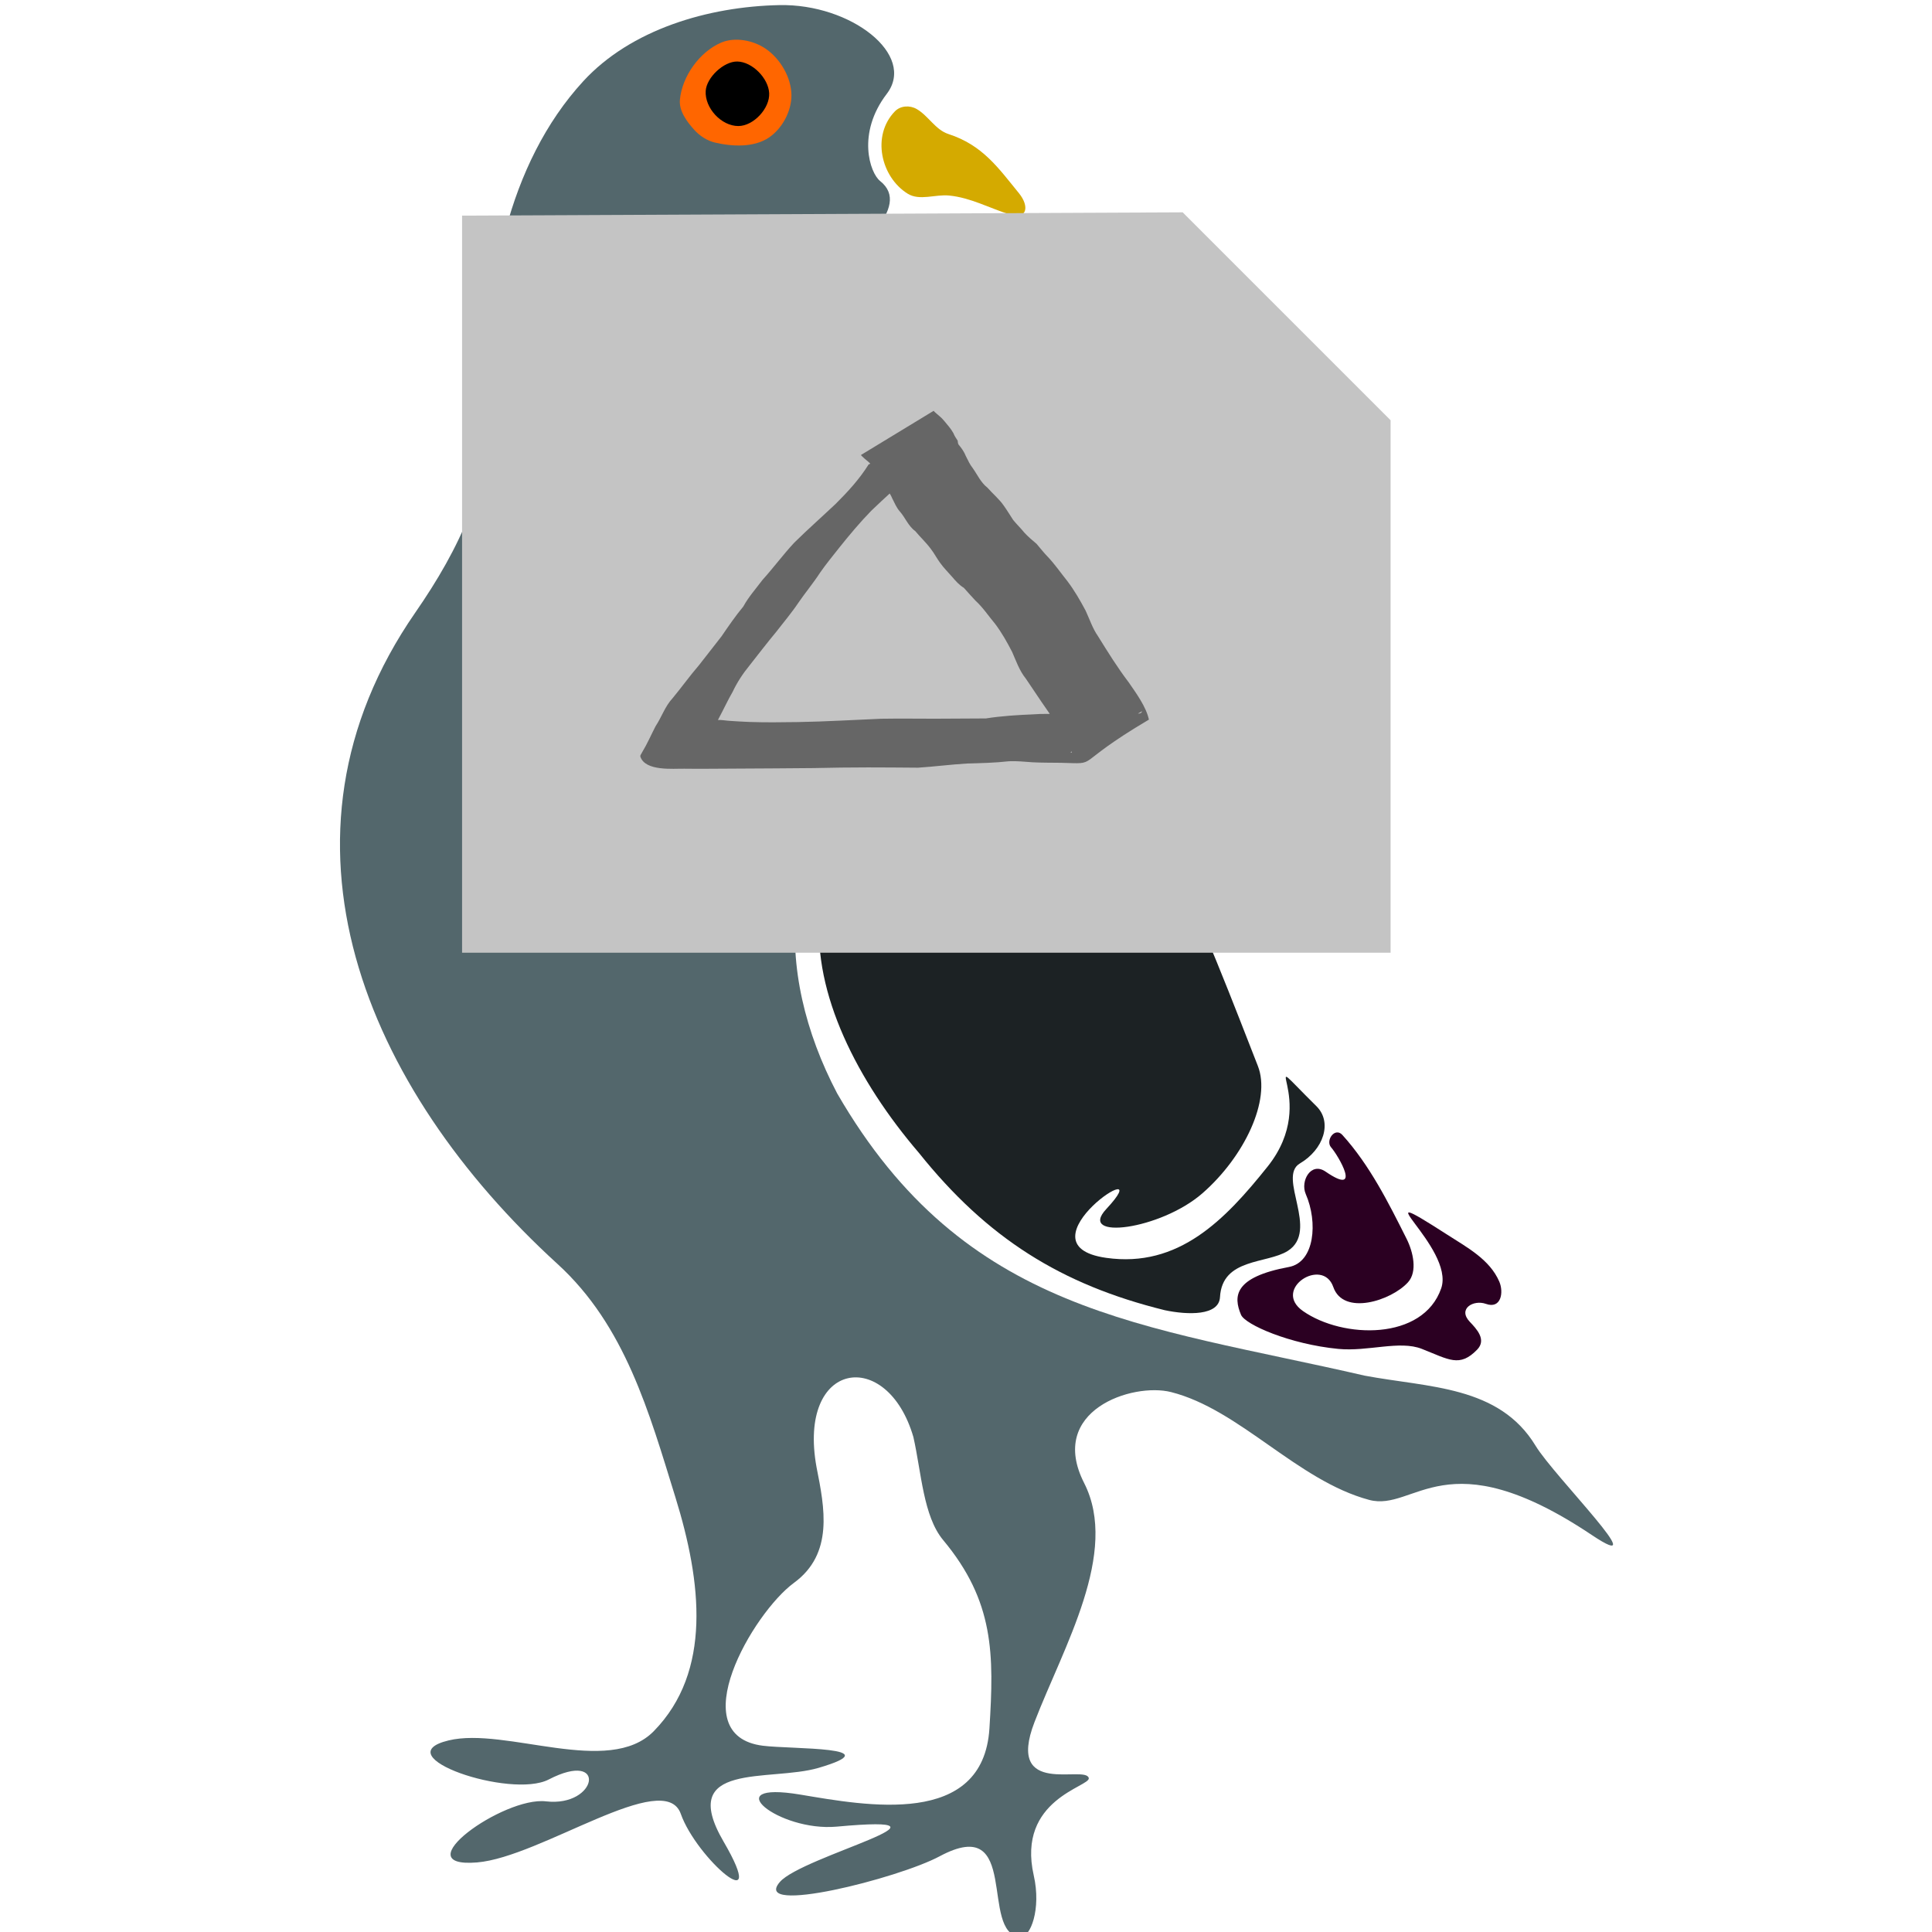 <?xml version="1.0" encoding="UTF-8" standalone="no"?>
<!-- Created with Inkscape (http://www.inkscape.org/) -->

<svg
   width="341.358"
   height="341.358"
   id="svg2"
   inkscape:version="1.2.2 (b0a84865, 2022-12-01)"
   version="1.0"
   inkscape:output_extension="org.inkscape.output.svg.inkscape"
   inkscape:export-filename="C:\LIN\PROJECT\wk2008\MyMotudo\OpenClipArt\foo.png"
   inkscape:export-xdpi="90"
   inkscape:export-ydpi="90"
   sodipodi:version="0.32"
   sodipodi:docname="icon.svg"
   style="display:inline"
   xmlns:inkscape="http://www.inkscape.org/namespaces/inkscape"
   xmlns:sodipodi="http://sodipodi.sourceforge.net/DTD/sodipodi-0.dtd"
   xmlns="http://www.w3.org/2000/svg"
   xmlns:svg="http://www.w3.org/2000/svg"
   xmlns:rdf="http://www.w3.org/1999/02/22-rdf-syntax-ns#"
   xmlns:cc="http://creativecommons.org/ns#"
   xmlns:dc="http://purl.org/dc/elements/1.1/">
  <sodipodi:namedview
     inkscape:window-height="847"
     inkscape:window-width="1428"
     inkscape:pageshadow="2"
     inkscape:pageopacity="0.0"
     guidetolerance="10.0"
     gridtolerance="10.0"
     objecttolerance="10.0"
     borderopacity="1.0"
     bordercolor="#666666"
     pagecolor="#ffffff"
     id="base"
     showgrid="false"
     inkscape:zoom="1.1196396"
     inkscape:cx="168.35775"
     inkscape:cy="99.585617"
     inkscape:window-x="0"
     inkscape:window-y="25"
     inkscape:current-layer="layer2"
     inkscape:window-maximized="0"
     inkscape:showpageshadow="2"
     inkscape:pagecheckerboard="0"
     inkscape:deskcolor="#d1d1d1" />
  <defs
     id="defs4">
    <rect
       x="97.191"
       y="80.863"
       width="127.515"
       height="51.317"
       id="rect2505" />
    <inkscape:perspective
       sodipodi:type="inkscape:persp3d"
       inkscape:vp_x="0 : 170.45207 : 1"
       inkscape:vp_y="0 : 1000 : 0"
       inkscape:vp_z="228.36334 : 170.45207 : 1"
       inkscape:persp3d-origin="114.18167 : 113.63477 : 1"
       id="perspective14" />
    <inkscape:perspective
       id="perspective2841"
       inkscape:persp3d-origin="0.5 : 0.33351644 : 1"
       inkscape:vp_z="1 : 0.50018311 : 1"
       inkscape:vp_y="0 : 1000 : 0"
       inkscape:vp_x="0 : 0.50018311 : 1"
       sodipodi:type="inkscape:persp3d" />
    <inkscape:perspective
       id="perspective2895"
       inkscape:persp3d-origin="0.5 : 0.33351644 : 1"
       inkscape:vp_z="1 : 0.50018311 : 1"
       inkscape:vp_y="0 : 1000 : 0"
       inkscape:vp_x="0 : 0.50018311 : 1"
       sodipodi:type="inkscape:persp3d" />
  </defs>
  <g
     inkscape:groupmode="layer"
     id="layer2"
     inkscape:label="draw"
     style="display:inline"
     transform="translate(-87.303,-42.823)">
    <g
       id="g2879"
       transform="translate(60.069,0.897)">
      <path
         style="fill:#53676c;fill-opacity:1;fill-rule:evenodd;stroke:none"
         d="m 100.618,150.149 c 7.738,-11.173 13.671,-23.317 12.977,-37.035 -1.016,-20.097 3.334,-42.296 16.694,-56.836 8.384,-9.125 22.016,-13.195 34.657,-13.45 12.642,-0.256 24.237,8.789 18.966,15.684 -5.347,6.994 -2.96,13.976 -1.186,15.386 5.904,4.693 -4.764,12.241 -8.884,17.983 -4.733,6.597 -8.09,14.459 -4.598,22.544 6.075,14.064 15.106,26.456 23.751,38.537 6.466,9.035 0.668,13.034 -7.503,19.226 -21.544,16.324 -21.654,41.401 -10.342,62.926 22.592,39.081 54.051,40.845 93.196,49.869 11.323,2.128 23.747,1.743 30.208,12.394 3.285,5.416 21.399,23.435 9.913,15.753 -25.847,-17.287 -31.225,-4.02 -39.328,-6.195 -12.691,-3.406 -22.846,-15.973 -34.986,-19.046 -6.842,-1.732 -21.883,3.249 -15.368,16.064 6.253,12.3 -3.636,28.924 -8.769,42.244 -5.181,13.444 9.09,7.474 9.59,9.898 0.312,1.51 -12.786,3.699 -9.721,17.201 1.35,5.949 -0.584,11.01 -2.384,10.86 -7.304,-0.607 0.189,-21.988 -14.253,-14.245 -7.293,3.91 -33.332,10.47 -28.228,4.54 3.948,-4.587 34.704,-12.041 10.069,-9.786 -10.303,0.943 -21.432,-8.16 -6.453,-5.658 11.62,1.941 32.317,5.874 33.419,-11.699 0.821,-13.098 0.86,-22.434 -8.18,-33.277 -3.52,-4.222 -3.837,-11.927 -5.257,-18.199 -4.627,-15.898 -20.553,-13.577 -17.111,5.335 1.424,7.176 3.055,15.266 -3.99,20.425 -7.254,5.312 -19.863,26.993 -5.47,28.784 5.137,0.639 22.745,0.111 9.823,3.907 -8.588,2.523 -25.1,-1.231 -16.798,13.01 8.337,14.301 -4.782,2.981 -7.548,-4.876 -2.878,-8.175 -24.724,7.649 -36.008,8.576 -13.071,1.074 4.658,-11.665 12.178,-10.793 9.173,1.063 10.881,-9.238 0.488,-3.86 -6.714,3.475 -29.14,-4.161 -17.667,-6.911 10.089,-2.418 28.282,6.485 36.23,-1.625 10.322,-10.534 8.455,-26.377 3.833,-41.304 -4.653,-15.031 -8.876,-30.338 -20.849,-41.258 C 91.759,234.26 72.998,190.028 100.618,150.149 Z"
         id="path2420"
         sodipodi:nodetypes="csasssssssccsssssssssssssssccsssssssssssss" />
      <path
         sodipodi:nodetypes="csssssss"
         style="fill:#d4aa00;fill-opacity:1;fill-rule:evenodd;stroke:none"
         d="m 187.61,76.15 c -4.733,-2.941 -6.43,-10.253 -2.257,-14.553 0.984,-1.013 2.639,-1.113 3.866,-0.396 2.07,1.211 3.289,3.659 5.594,4.408 6.037,1.96 8.788,5.958 12.459,10.461 1.863,2.286 1.5,4.733 -1.672,3.737 -3.593,-1.129 -6.856,-2.953 -10.656,-3.331 -2.479,-0.247 -5.232,0.98 -7.335,-0.327 z"
         id="path3194" />
      <path
         sodipodi:nodetypes="csccsssssssssss"
         style="fill:#1c2224;fill-opacity:1;fill-rule:evenodd;stroke:none"
         d="m 195.103,169.607 c -9.697,9.75 -21.159,13.209 -23.025,34.044 -1.236,13.802 6.66,29.31 17.527,41.985 12.045,15.056 25.122,23.267 43.418,27.783 4.098,0.866 9.583,1.006 9.767,-2.302 0.385,-6.947 8.295,-5.855 11.964,-8.163 5.671,-3.568 -1.888,-13.089 2.149,-15.459 4.182,-2.455 5.803,-7.277 2.922,-10.123 -11.929,-11.787 1.065,-1.456 -8.624,10.675 -7.537,9.436 -15.724,17.931 -28.505,16.127 -16.316,-2.303 9.965,-19.322 -4e-4,-8.623 -5.173,5.554 9.571,3.699 16.999,-2.794 7.428,-6.493 12.144,-16.494 9.786,-22.492 -7.753,-19.725 -24.172,-64.257 -41.2,-72.703 -19.71,-9.776 -1.098,-0.1 -13.178,12.046 z"
         id="path3196" />
      <path
         style="fill:#2b0022;fill-opacity:1;fill-rule:evenodd;stroke:none"
         d="m 288.217,280.399 c 1.739,-1.783 -0.132,-3.703 -1.303,-4.942 -2.17,-2.297 0.673,-3.942 2.863,-3.154 2.683,0.965 3.178,-2.04 2.359,-3.936 -1.685,-3.901 -5.632,-6.006 -9.211,-8.304 -16.107,-10.339 1.445,2.277 -1.05,9.492 -3.207,9.271 -17.381,8.935 -24.417,4.02 -5.537,-3.868 3.478,-9.652 5.353,-4.247 1.777,5.124 10.226,2.425 13.191,-0.833 1.724,-1.895 0.91,-5.393 -0.239,-7.682 -3.207,-6.39 -6.517,-13.02 -11.35,-18.357 -1.32,-1.457 -3.046,0.998 -1.985,2.199 1.227,1.389 5.615,8.809 -0.984,4.278 -2.608,-1.79 -4.491,1.695 -3.503,3.958 2.183,4.999 1.574,12.052 -2.969,12.893 -9.741,1.803 -9.84,5.192 -8.465,8.451 0.728,1.725 8.594,5.188 17.181,6.024 5.24,0.51 10.831,-1.554 14.761,-0.006 4.815,1.896 6.671,3.321 9.768,0.146 z"
         id="path3198"
         sodipodi:nodetypes="cssssssssssssssssssc" />
      <path
         sodipodi:nodetypes="csssssss"
         style="fill:#ff6600;fill-opacity:1;fill-rule:evenodd;stroke:none"
         d="m 153.577,67.12 c 3.089,0.72 6.834,0.889 9.477,-0.865 2.369,-1.571 4.041,-4.68 4.017,-7.523 -0.026,-3.125 -1.973,-6.432 -4.553,-8.196 -2.187,-1.496 -5.442,-2.122 -7.877,-1.076 -3.818,1.641 -6.914,5.983 -7.278,10.123 -0.172,1.949 1.229,3.839 2.54,5.29 0.962,1.065 2.275,1.922 3.673,2.247 z"
         id="path3200" />
      <path
         sodipodi:nodetypes="cssss"
         style="fill:#000000;fill-opacity:1;fill-rule:evenodd;stroke:none"
         d="m 151.924,57.971 c 0.161,-2.369 3.202,-5.217 5.576,-5.176 2.644,0.046 5.497,2.943 5.636,5.584 0.141,2.684 -2.756,5.81 -5.444,5.816 -3.023,0.007 -5.973,-3.209 -5.768,-6.225 z"
         id="path3202" />
    </g>
    <path
       style="fill:#c4c4c4;stroke:none;stroke-width:1px;stroke-linecap:butt;stroke-linejoin:miter;stroke-opacity:1;fill-opacity:1"
       d="M 168.944,80.921 V 211.157 h 164.058 V 117.076 L 296.264,80.338 Z"
       id="path2449" />
    <path
       style="fill:#666666;stroke-width:1.002"
       id="path1025"
       d="m 240.774,124.888 c -1.614,2.582 -3.682,4.836 -5.833,6.976 -2.43,2.29 -4.922,4.492 -7.3,6.837 -1.973,2.114 -3.689,4.458 -5.626,6.596 -1.162,1.554 -2.449,2.986 -3.383,4.692 -1.387,1.67 -2.609,3.456 -3.832,5.247 -1.312,1.727 -2.68,3.399 -3.998,5.12 -1.627,1.887 -3.072,3.916 -4.663,5.832 -1.345,1.439 -1.944,3.364 -3.011,4.958 -0.796,1.545 -1.472,3.112 -2.379,4.608 -0.099,0.256 -0.384,0.508 -0.297,0.769 0.871,2.608 5.815,2.084 7.749,2.119 1.979,0.036 6.774,-0.003 8.767,-0.015 4.712,-0.028 9.425,-0.047 14.137,-0.096 3.176,-0.082 6.353,-0.109 9.531,-0.118 2.958,10e-4 5.917,0.026 8.875,0.05 2.869,-0.188 5.72,-0.558 8.592,-0.734 2.503,-0.074 4.994,-0.12 7.482,-0.405 1.39,-0.062 2.779,0.088 4.165,0.184 1.639,0.087 3.282,0.066 4.922,0.09 7.25,0.178 1.597,0.665 15.625,-7.628 -0.455,-2.232 -2.301,-4.753 -3.592,-6.62 -1.969,-2.586 -3.673,-5.342 -5.386,-8.097 -0.97,-1.388 -1.492,-3.004 -2.197,-4.527 -0.968,-1.817 -1.996,-3.602 -3.24,-5.244 -1.161,-1.434 -2.208,-2.98 -3.485,-4.315 -0.699,-0.711 -1.298,-1.508 -1.952,-2.26 -0.742,-0.621 -1.467,-1.237 -2.128,-1.945 -0.628,-0.794 -1.376,-1.485 -2.007,-2.276 -0.558,-0.848 -1.078,-1.722 -1.67,-2.546 -0.814,-1.169 -1.927,-2.073 -2.862,-3.145 -1.193,-0.929 -1.775,-2.299 -2.623,-3.486 -0.504,-0.629 -0.816,-1.362 -1.186,-2.071 -0.303,-0.766 -0.758,-1.43 -1.293,-2.054 -0.12,-0.21 -0.152,-0.45 -0.159,-0.687 -0.272,-0.433 -0.568,-0.838 -0.754,-1.334 -0.444,-0.801 -1.06,-1.482 -1.643,-2.183 -0.477,-0.614 -1.118,-1.049 -1.676,-1.572 -0.061,-0.066 -0.122,-0.132 -0.183,-0.198 0,0 -12.851,7.811 -12.851,7.811 v 0 c 0.076,0.082 0.153,0.164 0.23,0.246 0.53,0.545 1.135,0.894 1.623,1.493 0.513,0.534 1.035,1.083 1.373,1.749 0.087,0.198 0.861,1.442 0.533,0.993 -0.019,-0.025 0.018,0.061 0.028,0.091 0.154,0.502 0.346,0.994 0.635,1.436 0.529,0.465 0.842,1.005 1.118,1.651 0.411,0.793 0.732,1.62 1.333,2.302 0.978,1.096 1.497,2.597 2.741,3.483 0.881,1.073 1.91,2.008 2.727,3.12 0.626,0.795 1.086,1.721 1.695,2.534 0.613,0.86 1.37,1.595 2.06,2.394 0.62,0.725 1.275,1.482 2.093,1.967 0.698,0.761 1.364,1.552 2.083,2.294 1.312,1.193 2.309,2.732 3.451,4.079 1.17,1.558 2.13,3.258 3.017,4.991 0.703,1.606 1.278,3.287 2.396,4.669 1.812,2.705 3.63,5.405 5.499,8.071 0.312,0.467 2.874,4.656 2.642,4.97 -0.051,0.07 -0.173,-0.002 -0.259,-0.003 4.209,-2.414 8.389,-4.879 12.626,-7.243 0.104,-0.058 -0.084,0.249 -0.19,0.303 -0.567,0.288 -1.543,-0.212 -2.134,0.032 -1.613,0.011 -3.226,-0.004 -4.839,-0.058 -1.442,-0.056 -2.877,-0.192 -4.318,-0.271 -1.111,-3.7e-4 -2.093,0.293 -3.196,0.384 -1.472,0.122 -2.966,0.002 -4.439,0.137 -2.827,0.117 -5.654,0.286 -8.452,0.726 -3.004,0.022 -6.009,0.044 -9.013,0.048 -3.147,-0.003 -6.294,-0.045 -9.441,0.006 -4.923,0.2 -9.841,0.509 -14.768,0.588 -3.257,0.032 -5.34,0.088 -8.589,-0.021 -1.177,-0.04 -2.353,-0.124 -3.529,-0.198 -0.668,-0.042 -1.335,-0.189 -2.003,-0.15 -0.101,0.006 -0.179,0.362 -0.13,0.273 0.109,-0.199 0.208,-0.404 0.311,-0.605 0.833,-1.538 1.549,-3.133 2.431,-4.645 0.794,-1.687 1.817,-3.237 2.999,-4.68 1.55,-1.963 3.065,-3.952 4.665,-5.875 1.327,-1.722 2.742,-3.378 3.952,-5.187 1.242,-1.808 2.653,-3.49 3.844,-5.331 1.069,-1.541 2.273,-2.988 3.43,-4.464 1.775,-2.215 3.602,-4.396 5.58,-6.434 2.382,-2.319 4.92,-4.469 7.24,-6.852 2.155,-2.293 4.16,-4.695 6.041,-7.218 0,0 -13.737,5.869 -13.737,5.869 z" />
  </g>
</svg>
